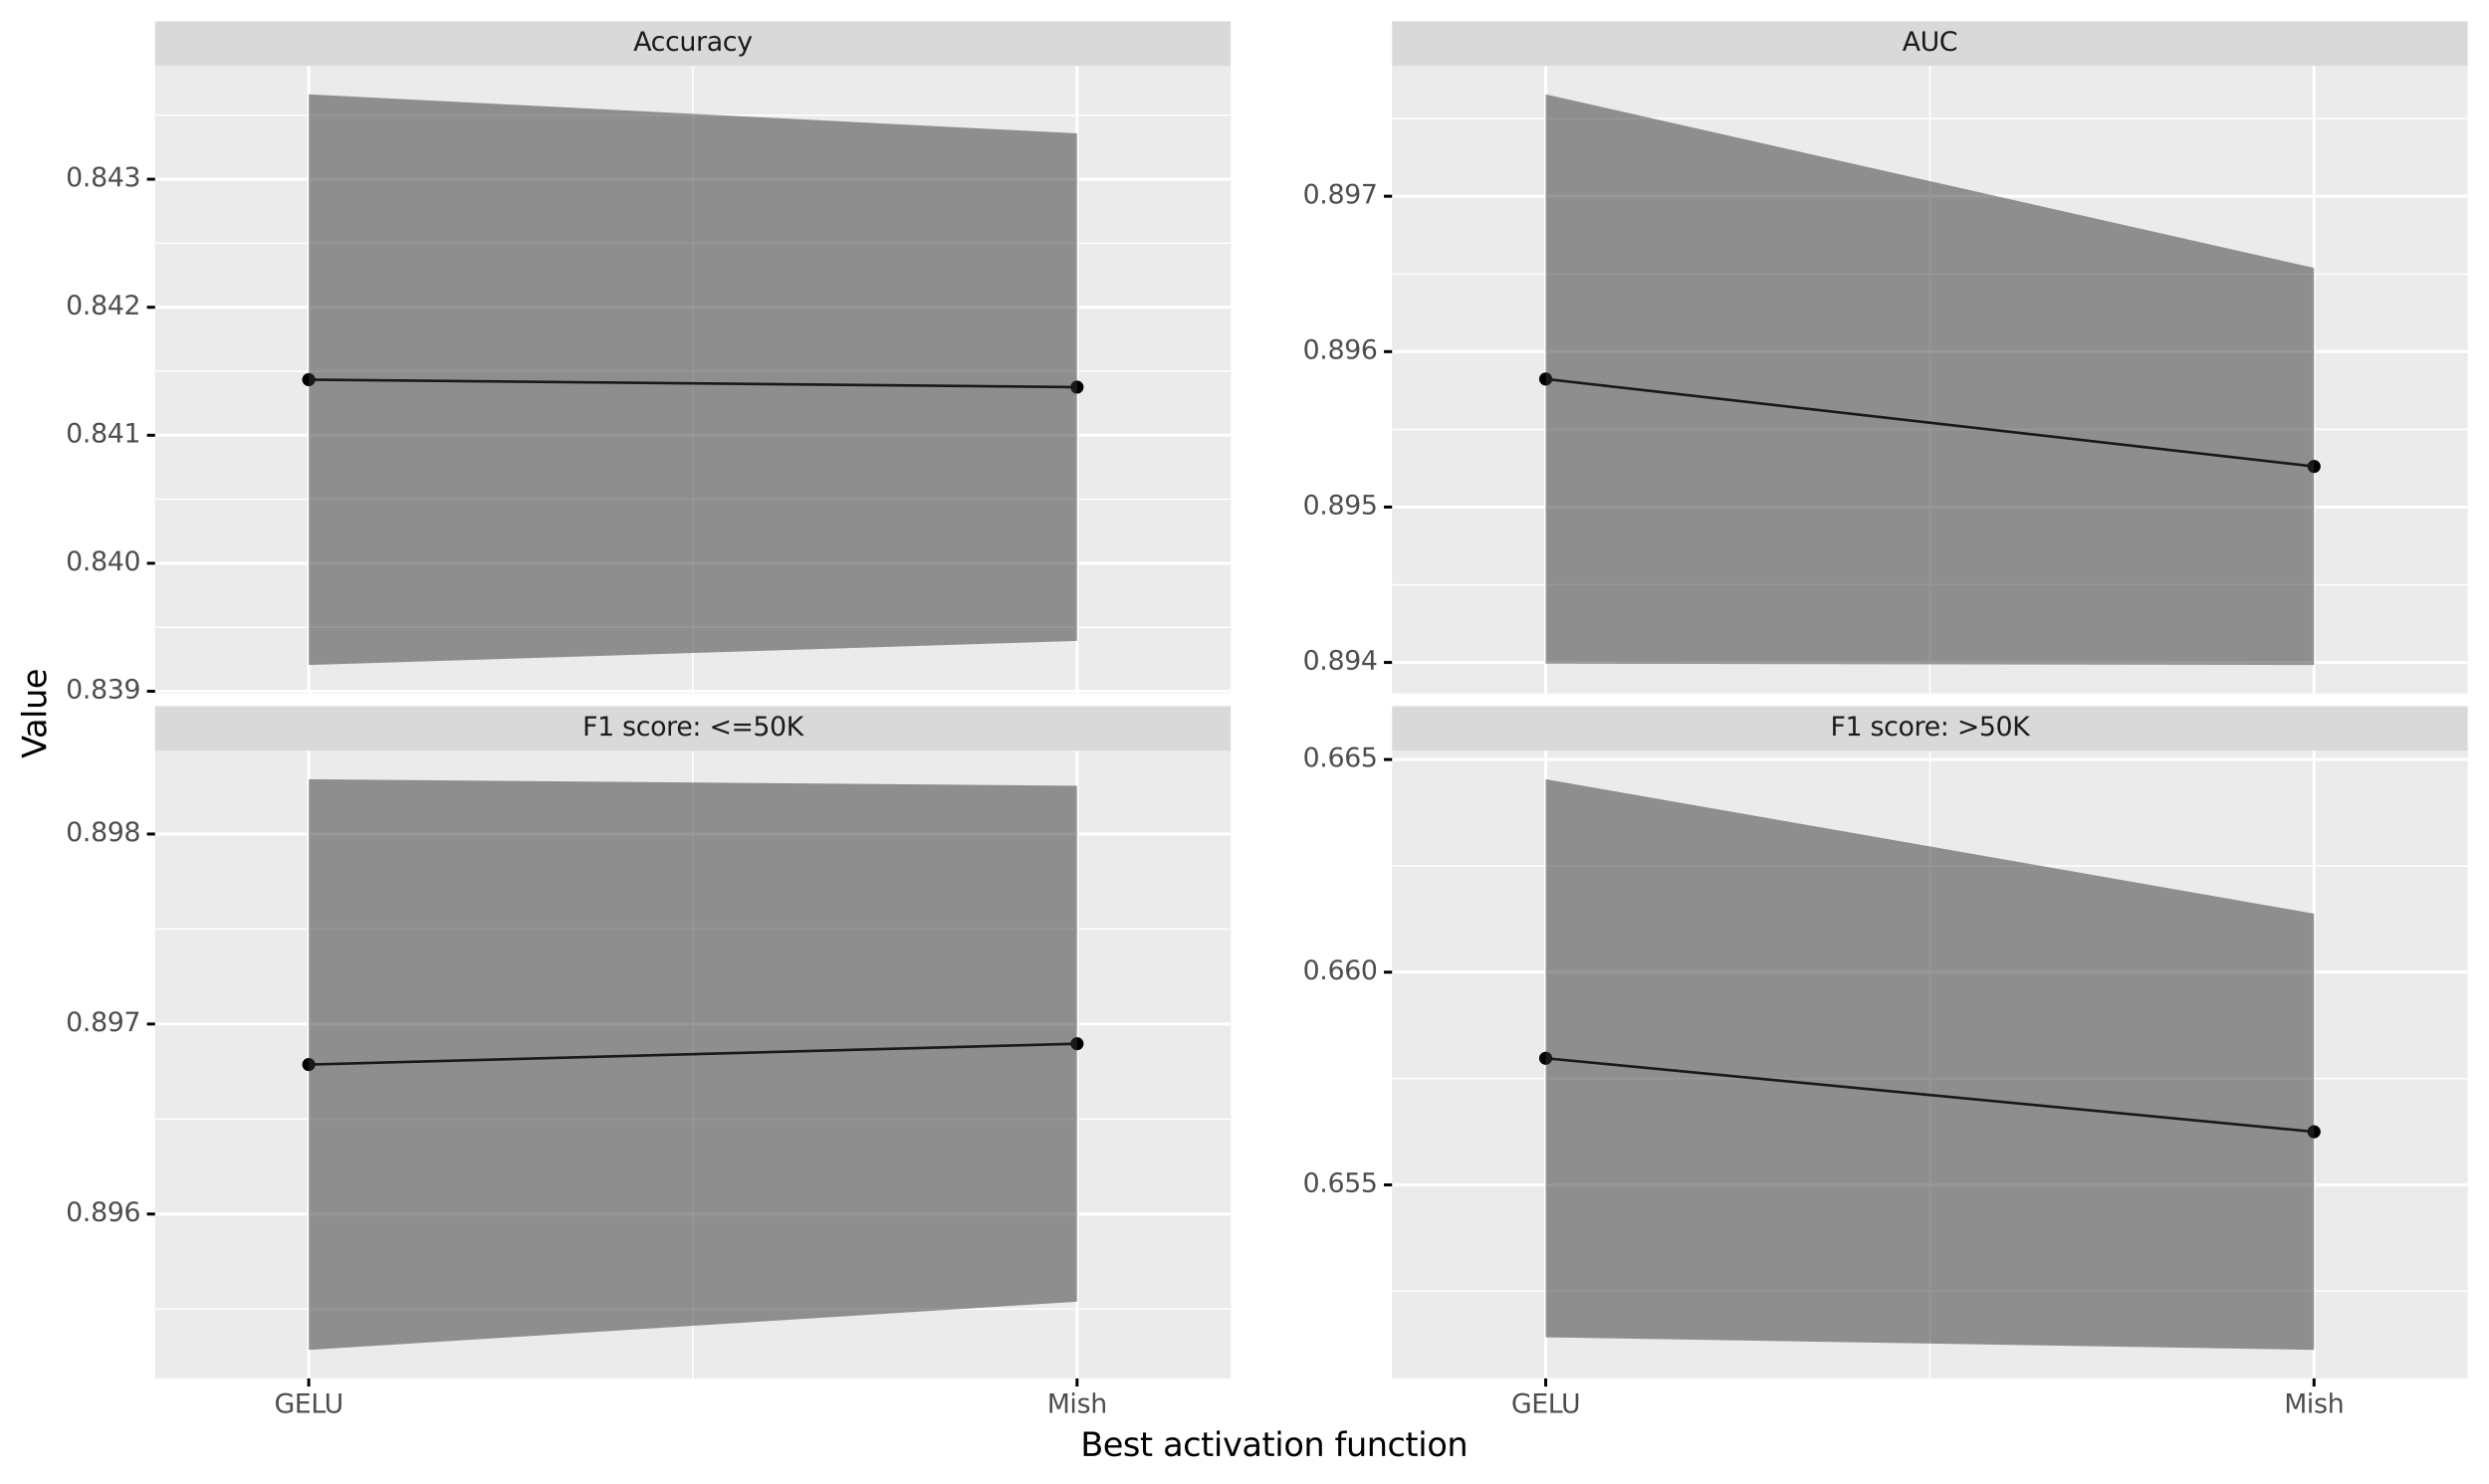 <?xml version="1.0" encoding="utf-8" standalone="no"?>
<!DOCTYPE svg PUBLIC "-//W3C//DTD SVG 1.1//EN"
  "http://www.w3.org/Graphics/SVG/1.1/DTD/svg11.dtd">
<svg xmlns:xlink="http://www.w3.org/1999/xlink" width="840.789pt" height="501.477pt" viewBox="0 0 840.789 501.477" xmlns="http://www.w3.org/2000/svg" version="1.1">
 <rect x="0" y="0" width="840.789" height="501.477" fill="#808080" stroke="none"/>
 <defs>
  <style type="text/css">*{stroke-linejoin: round; stroke-linecap: butt}</style>
 </defs>
 <g id="figure_1">
  <g id="patch_1">
   <path d="M 0 501.477 
L 840.789 501.477 
L 840.789 0 
L 0 0 
z
" style="fill: #ffffff; stroke: #ffffff; stroke-linejoin: miter"/>
  </g>
  <g id="axes_1">
   <g id="patch_2">
    <path d="M 52.389 234.334 
L 415.738 234.334 
L 415.738 22.244 
L 52.389 22.244 
z
" style="fill: #ebebeb"/>
   </g>
   <g id="matplotlib.axis_1">
    <g id="xtick_1">
     <g id="line2d_1">
      <path d="M 104.296 234.334 
L 104.296 22.244 
" clip-path="url(#p81c3cf6fec)" style="fill: none; stroke: #ffffff"/>
     </g>
    </g>
    <g id="xtick_2">
     <g id="line2d_2">
      <path d="M 363.831 234.334 
L 363.831 22.244 
" clip-path="url(#p81c3cf6fec)" style="fill: none; stroke: #ffffff"/>
     </g>
    </g>
    <g id="xtick_3">
     <g id="line2d_3">
      <path d="M 234.063 234.334 
L 234.063 22.244 
" clip-path="url(#p81c3cf6fec)" style="fill: none; stroke: #ffffff; stroke-width: 0.5"/>
     </g>
    </g>
   </g>
   <g id="matplotlib.axis_2">
    <g id="ytick_1">
     <g id="line2d_4">
      <path d="M 52.389 233.585 
L 415.738 233.585 
" clip-path="url(#p81c3cf6fec)" style="fill: none; stroke: #ffffff"/>
     </g>
     <g id="line2d_5">
      <path d="M 52.389 233.585 
" style="fill: none; stroke: #333333; stroke-width: 1.5"/>
      <defs>
       <path id="m776381e30b" d="M 0 0 
L -2.75 0 
" style="stroke: #000000"/>
      </defs>
      <g>
       <use xlink:href="#m776381e30b" x="52.389" y="233.585" style="fill: #333333; stroke: #000000"/>
      </g>
     </g>
     <g id="text_1">
      <!-- 0.839 -->
      <g style="fill: #4d4d4d" transform="translate(22.246 236.014)scale(0.088 -0.088)">
       <defs>
        <path id="DejaVuSans-30" d="M 2034 4250 
Q 1547 4250 1301 3770 
Q 1056 3291 1056 2328 
Q 1056 1369 1301 889 
Q 1547 409 2034 409 
Q 2525 409 2770 889 
Q 3016 1369 3016 2328 
Q 3016 3291 2770 3770 
Q 2525 4250 2034 4250 
z
M 2034 4750 
Q 2819 4750 3233 4129 
Q 3647 3509 3647 2328 
Q 3647 1150 3233 529 
Q 2819 -91 2034 -91 
Q 1250 -91 836 529 
Q 422 1150 422 2328 
Q 422 3509 836 4129 
Q 1250 4750 2034 4750 
z
" transform="scale(0.016)"/>
        <path id="DejaVuSans-2e" d="M 684 794 
L 1344 794 
L 1344 0 
L 684 0 
L 684 794 
z
" transform="scale(0.016)"/>
        <path id="DejaVuSans-38" d="M 2034 2216 
Q 1584 2216 1326 1975 
Q 1069 1734 1069 1313 
Q 1069 891 1326 650 
Q 1584 409 2034 409 
Q 2484 409 2743 651 
Q 3003 894 3003 1313 
Q 3003 1734 2745 1975 
Q 2488 2216 2034 2216 
z
M 1403 2484 
Q 997 2584 770 2862 
Q 544 3141 544 3541 
Q 544 4100 942 4425 
Q 1341 4750 2034 4750 
Q 2731 4750 3128 4425 
Q 3525 4100 3525 3541 
Q 3525 3141 3298 2862 
Q 3072 2584 2669 2484 
Q 3125 2378 3379 2068 
Q 3634 1759 3634 1313 
Q 3634 634 3220 271 
Q 2806 -91 2034 -91 
Q 1263 -91 848 271 
Q 434 634 434 1313 
Q 434 1759 690 2068 
Q 947 2378 1403 2484 
z
M 1172 3481 
Q 1172 3119 1398 2916 
Q 1625 2713 2034 2713 
Q 2441 2713 2670 2916 
Q 2900 3119 2900 3481 
Q 2900 3844 2670 4047 
Q 2441 4250 2034 4250 
Q 1625 4250 1398 4047 
Q 1172 3844 1172 3481 
z
" transform="scale(0.016)"/>
        <path id="DejaVuSans-33" d="M 2597 2516 
Q 3050 2419 3304 2112 
Q 3559 1806 3559 1356 
Q 3559 666 3084 287 
Q 2609 -91 1734 -91 
Q 1441 -91 1130 -33 
Q 819 25 488 141 
L 488 750 
Q 750 597 1062 519 
Q 1375 441 1716 441 
Q 2309 441 2620 675 
Q 2931 909 2931 1356 
Q 2931 1769 2642 2001 
Q 2353 2234 1838 2234 
L 1294 2234 
L 1294 2753 
L 1863 2753 
Q 2328 2753 2575 2939 
Q 2822 3125 2822 3475 
Q 2822 3834 2567 4026 
Q 2313 4219 1838 4219 
Q 1578 4219 1281 4162 
Q 984 4106 628 3988 
L 628 4550 
Q 988 4650 1302 4700 
Q 1616 4750 1894 4750 
Q 2613 4750 3031 4423 
Q 3450 4097 3450 3541 
Q 3450 3153 3228 2886 
Q 3006 2619 2597 2516 
z
" transform="scale(0.016)"/>
        <path id="DejaVuSans-39" d="M 703 97 
L 703 672 
Q 941 559 1184 500 
Q 1428 441 1663 441 
Q 2288 441 2617 861 
Q 2947 1281 2994 2138 
Q 2813 1869 2534 1725 
Q 2256 1581 1919 1581 
Q 1219 1581 811 2004 
Q 403 2428 403 3163 
Q 403 3881 828 4315 
Q 1253 4750 1959 4750 
Q 2769 4750 3195 4129 
Q 3622 3509 3622 2328 
Q 3622 1225 3098 567 
Q 2575 -91 1691 -91 
Q 1453 -91 1209 -44 
Q 966 3 703 97 
z
M 1959 2075 
Q 2384 2075 2632 2365 
Q 2881 2656 2881 3163 
Q 2881 3666 2632 3958 
Q 2384 4250 1959 4250 
Q 1534 4250 1286 3958 
Q 1038 3666 1038 3163 
Q 1038 2656 1286 2365 
Q 1534 2075 1959 2075 
z
" transform="scale(0.016)"/>
       </defs>
       <use xlink:href="#DejaVuSans-30"/>
       <use xlink:href="#DejaVuSans-2e" x="63.623"/>
       <use xlink:href="#DejaVuSans-38" x="95.41"/>
       <use xlink:href="#DejaVuSans-33" x="159.033"/>
       <use xlink:href="#DejaVuSans-39" x="222.656"/>
      </g>
     </g>
    </g>
    <g id="ytick_2">
     <g id="line2d_6">
      <path d="M 52.389 190.329 
L 415.738 190.329 
" clip-path="url(#p81c3cf6fec)" style="fill: none; stroke: #ffffff"/>
     </g>
     <g id="line2d_7">
      <path d="M 52.389 190.329 
" style="fill: none; stroke: #333333; stroke-width: 1.5"/>
      <g>
       <use xlink:href="#m776381e30b" x="52.389" y="190.329" style="fill: #333333; stroke: #000000"/>
      </g>
     </g>
     <g id="text_2">
      <!-- 0.840 -->
      <g style="fill: #4d4d4d" transform="translate(22.246 192.758)scale(0.088 -0.088)">
       <defs>
        <path id="DejaVuSans-34" d="M 2419 4116 
L 825 1625 
L 2419 1625 
L 2419 4116 
z
M 2253 4666 
L 3047 4666 
L 3047 1625 
L 3713 1625 
L 3713 1100 
L 3047 1100 
L 3047 0 
L 2419 0 
L 2419 1100 
L 313 1100 
L 313 1709 
L 2253 4666 
z
" transform="scale(0.016)"/>
       </defs>
       <use xlink:href="#DejaVuSans-30"/>
       <use xlink:href="#DejaVuSans-2e" x="63.623"/>
       <use xlink:href="#DejaVuSans-38" x="95.41"/>
       <use xlink:href="#DejaVuSans-34" x="159.033"/>
       <use xlink:href="#DejaVuSans-30" x="222.656"/>
      </g>
     </g>
    </g>
    <g id="ytick_3">
     <g id="line2d_8">
      <path d="M 52.389 147.074 
L 415.738 147.074 
" clip-path="url(#p81c3cf6fec)" style="fill: none; stroke: #ffffff"/>
     </g>
     <g id="line2d_9">
      <path d="M 52.389 147.074 
" style="fill: none; stroke: #333333; stroke-width: 1.5"/>
      <g>
       <use xlink:href="#m776381e30b" x="52.389" y="147.074" style="fill: #333333; stroke: #000000"/>
      </g>
     </g>
     <g id="text_3">
      <!-- 0.841 -->
      <g style="fill: #4d4d4d" transform="translate(22.246 149.502)scale(0.088 -0.088)">
       <defs>
        <path id="DejaVuSans-31" d="M 794 531 
L 1825 531 
L 1825 4091 
L 703 3866 
L 703 4441 
L 1819 4666 
L 2450 4666 
L 2450 531 
L 3481 531 
L 3481 0 
L 794 0 
L 794 531 
z
" transform="scale(0.016)"/>
       </defs>
       <use xlink:href="#DejaVuSans-30"/>
       <use xlink:href="#DejaVuSans-2e" x="63.623"/>
       <use xlink:href="#DejaVuSans-38" x="95.41"/>
       <use xlink:href="#DejaVuSans-34" x="159.033"/>
       <use xlink:href="#DejaVuSans-31" x="222.656"/>
      </g>
     </g>
    </g>
    <g id="ytick_4">
     <g id="line2d_10">
      <path d="M 52.389 103.818 
L 415.738 103.818 
" clip-path="url(#p81c3cf6fec)" style="fill: none; stroke: #ffffff"/>
     </g>
     <g id="line2d_11">
      <path d="M 52.389 103.818 
" style="fill: none; stroke: #333333; stroke-width: 1.5"/>
      <g>
       <use xlink:href="#m776381e30b" x="52.389" y="103.818" style="fill: #333333; stroke: #000000"/>
      </g>
     </g>
     <g id="text_4">
      <!-- 0.842 -->
      <g style="fill: #4d4d4d" transform="translate(22.246 106.246)scale(0.088 -0.088)">
       <defs>
        <path id="DejaVuSans-32" d="M 1228 531 
L 3431 531 
L 3431 0 
L 469 0 
L 469 531 
Q 828 903 1448 1529 
Q 2069 2156 2228 2338 
Q 2531 2678 2651 2914 
Q 2772 3150 2772 3378 
Q 2772 3750 2511 3984 
Q 2250 4219 1831 4219 
Q 1534 4219 1204 4116 
Q 875 4013 500 3803 
L 500 4441 
Q 881 4594 1212 4672 
Q 1544 4750 1819 4750 
Q 2544 4750 2975 4387 
Q 3406 4025 3406 3419 
Q 3406 3131 3298 2873 
Q 3191 2616 2906 2266 
Q 2828 2175 2409 1742 
Q 1991 1309 1228 531 
z
" transform="scale(0.016)"/>
       </defs>
       <use xlink:href="#DejaVuSans-30"/>
       <use xlink:href="#DejaVuSans-2e" x="63.623"/>
       <use xlink:href="#DejaVuSans-38" x="95.41"/>
       <use xlink:href="#DejaVuSans-34" x="159.033"/>
       <use xlink:href="#DejaVuSans-32" x="222.656"/>
      </g>
     </g>
    </g>
    <g id="ytick_5">
     <g id="line2d_12">
      <path d="M 52.389 60.562 
L 415.738 60.562 
" clip-path="url(#p81c3cf6fec)" style="fill: none; stroke: #ffffff"/>
     </g>
     <g id="line2d_13">
      <path d="M 52.389 60.562 
" style="fill: none; stroke: #333333; stroke-width: 1.5"/>
      <g>
       <use xlink:href="#m776381e30b" x="52.389" y="60.562" style="fill: #333333; stroke: #000000"/>
      </g>
     </g>
     <g id="text_5">
      <!-- 0.843 -->
      <g style="fill: #4d4d4d" transform="translate(22.246 62.99)scale(0.088 -0.088)">
       <use xlink:href="#DejaVuSans-30"/>
       <use xlink:href="#DejaVuSans-2e" x="63.623"/>
       <use xlink:href="#DejaVuSans-38" x="95.41"/>
       <use xlink:href="#DejaVuSans-34" x="159.033"/>
       <use xlink:href="#DejaVuSans-33" x="222.656"/>
      </g>
     </g>
    </g>
    <g id="ytick_6">
     <g id="line2d_14">
      <path d="M 52.389 211.957 
L 415.738 211.957 
" clip-path="url(#p81c3cf6fec)" style="fill: none; stroke: #ffffff; stroke-width: 0.5"/>
     </g>
    </g>
    <g id="ytick_7">
     <g id="line2d_15">
      <path d="M 52.389 168.701 
L 415.738 168.701 
" clip-path="url(#p81c3cf6fec)" style="fill: none; stroke: #ffffff; stroke-width: 0.5"/>
     </g>
    </g>
    <g id="ytick_8">
     <g id="line2d_16">
      <path d="M 52.389 125.446 
L 415.738 125.446 
" clip-path="url(#p81c3cf6fec)" style="fill: none; stroke: #ffffff; stroke-width: 0.5"/>
     </g>
    </g>
    <g id="ytick_9">
     <g id="line2d_17">
      <path d="M 52.389 82.19 
L 415.738 82.19 
" clip-path="url(#p81c3cf6fec)" style="fill: none; stroke: #ffffff; stroke-width: 0.5"/>
     </g>
    </g>
    <g id="ytick_10">
     <g id="line2d_18">
      <path d="M 52.389 38.934 
L 415.738 38.934 
" clip-path="url(#p81c3cf6fec)" style="fill: none; stroke: #ffffff; stroke-width: 0.5"/>
     </g>
    </g>
    <g id="text_6">
     <!-- Value -->
     <g transform="translate(15.558 256.228)rotate(-90)scale(0.11 -0.11)">
      <defs>
       <path id="DejaVuSans-56" d="M 1831 0 
L 50 4666 
L 709 4666 
L 2188 738 
L 3669 4666 
L 4325 4666 
L 2547 0 
L 1831 0 
z
" transform="scale(0.016)"/>
       <path id="DejaVuSans-61" d="M 2194 1759 
Q 1497 1759 1228 1600 
Q 959 1441 959 1056 
Q 959 750 1161 570 
Q 1363 391 1709 391 
Q 2188 391 2477 730 
Q 2766 1069 2766 1631 
L 2766 1759 
L 2194 1759 
z
M 3341 1997 
L 3341 0 
L 2766 0 
L 2766 531 
Q 2569 213 2275 61 
Q 1981 -91 1556 -91 
Q 1019 -91 701 211 
Q 384 513 384 1019 
Q 384 1609 779 1909 
Q 1175 2209 1959 2209 
L 2766 2209 
L 2766 2266 
Q 2766 2663 2505 2880 
Q 2244 3097 1772 3097 
Q 1472 3097 1187 3025 
Q 903 2953 641 2809 
L 641 3341 
Q 956 3463 1253 3523 
Q 1550 3584 1831 3584 
Q 2591 3584 2966 3190 
Q 3341 2797 3341 1997 
z
" transform="scale(0.016)"/>
       <path id="DejaVuSans-6c" d="M 603 4863 
L 1178 4863 
L 1178 0 
L 603 0 
L 603 4863 
z
" transform="scale(0.016)"/>
       <path id="DejaVuSans-75" d="M 544 1381 
L 544 3500 
L 1119 3500 
L 1119 1403 
Q 1119 906 1312 657 
Q 1506 409 1894 409 
Q 2359 409 2629 706 
Q 2900 1003 2900 1516 
L 2900 3500 
L 3475 3500 
L 3475 0 
L 2900 0 
L 2900 538 
Q 2691 219 2414 64 
Q 2138 -91 1772 -91 
Q 1169 -91 856 284 
Q 544 659 544 1381 
z
M 1991 3584 
L 1991 3584 
z
" transform="scale(0.016)"/>
       <path id="DejaVuSans-65" d="M 3597 1894 
L 3597 1613 
L 953 1613 
Q 991 1019 1311 708 
Q 1631 397 2203 397 
Q 2534 397 2845 478 
Q 3156 559 3463 722 
L 3463 178 
Q 3153 47 2828 -22 
Q 2503 -91 2169 -91 
Q 1331 -91 842 396 
Q 353 884 353 1716 
Q 353 2575 817 3079 
Q 1281 3584 2069 3584 
Q 2775 3584 3186 3129 
Q 3597 2675 3597 1894 
z
M 3022 2063 
Q 3016 2534 2758 2815 
Q 2500 3097 2075 3097 
Q 1594 3097 1305 2825 
Q 1016 2553 972 2059 
L 3022 2063 
z
" transform="scale(0.016)"/>
      </defs>
      <use xlink:href="#DejaVuSans-56"/>
      <use xlink:href="#DejaVuSans-61" x="60.658"/>
      <use xlink:href="#DejaVuSans-6c" x="121.938"/>
      <use xlink:href="#DejaVuSans-75" x="149.721"/>
      <use xlink:href="#DejaVuSans-65" x="213.1"/>
     </g>
    </g>
   </g>
   <g id="line2d_19">
    <path d="M 104.296 128.289 
L 363.831 130.817 
" clip-path="url(#p81c3cf6fec)" style="fill: none; stroke: #000000; stroke-width: 0.886"/>
   </g>
   <g id="PathCollection_1">
    <path d="M 104.296 130.062 
C 104.766 130.062 105.217 129.875 105.549 129.542 
C 105.881 129.21 106.068 128.759 106.068 128.289 
C 106.068 127.819 105.881 127.368 105.549 127.036 
C 105.217 126.703 104.766 126.517 104.296 126.517 
C 103.826 126.517 103.375 126.703 103.042 127.036 
C 102.71 127.368 102.523 127.819 102.523 128.289 
C 102.523 128.759 102.71 129.21 103.042 129.542 
C 103.375 129.875 103.826 130.062 104.296 130.062 
z
" clip-path="url(#p81c3cf6fec)" style="stroke: #000000; stroke-width: 0.886"/>
    <path d="M 363.831 132.589 
C 364.301 132.589 364.751 132.402 365.084 132.07 
C 365.416 131.738 365.603 131.287 365.603 130.817 
C 365.603 130.347 365.416 129.896 365.084 129.563 
C 364.751 129.231 364.301 129.044 363.831 129.044 
C 363.36 129.044 362.91 129.231 362.577 129.563 
C 362.245 129.896 362.058 130.347 362.058 130.817 
C 362.058 131.287 362.245 131.738 362.577 132.07 
C 362.91 132.402 363.36 132.589 363.831 132.589 
z
" clip-path="url(#p81c3cf6fec)" style="stroke: #000000; stroke-width: 0.886"/>
   </g>
   <g id="patch_3">
    <path d="M 52.389 22.244 
L 415.738 22.244 
L 415.738 7.2 
L 52.389 7.2 
z
" style="fill: #d9d9d9"/>
   </g>
   <g id="PolyCollection_1">
    <path d="M 104.296 31.885 
L 104.296 224.694 
L 363.831 216.559 
L 363.831 45.074 
L 363.831 45.074 
L 104.296 31.885 
z
" clip-path="url(#p81c3cf6fec)" style="fill: #333333; fill-opacity: 0.502"/>
   </g>
   <g id="text_7">
    <!-- Accuracy -->
    <g style="fill: #1a1a1a" transform="translate(213.974 17.15)scale(0.088 -0.088)">
     <defs>
      <path id="DejaVuSans-41" d="M 2188 4044 
L 1331 1722 
L 3047 1722 
L 2188 4044 
z
M 1831 4666 
L 2547 4666 
L 4325 0 
L 3669 0 
L 3244 1197 
L 1141 1197 
L 716 0 
L 50 0 
L 1831 4666 
z
" transform="scale(0.016)"/>
      <path id="DejaVuSans-63" d="M 3122 3366 
L 3122 2828 
Q 2878 2963 2633 3030 
Q 2388 3097 2138 3097 
Q 1578 3097 1268 2742 
Q 959 2388 959 1747 
Q 959 1106 1268 751 
Q 1578 397 2138 397 
Q 2388 397 2633 464 
Q 2878 531 3122 666 
L 3122 134 
Q 2881 22 2623 -34 
Q 2366 -91 2075 -91 
Q 1284 -91 818 406 
Q 353 903 353 1747 
Q 353 2603 823 3093 
Q 1294 3584 2113 3584 
Q 2378 3584 2631 3529 
Q 2884 3475 3122 3366 
z
" transform="scale(0.016)"/>
      <path id="DejaVuSans-72" d="M 2631 2963 
Q 2534 3019 2420 3045 
Q 2306 3072 2169 3072 
Q 1681 3072 1420 2755 
Q 1159 2438 1159 1844 
L 1159 0 
L 581 0 
L 581 3500 
L 1159 3500 
L 1159 2956 
Q 1341 3275 1631 3429 
Q 1922 3584 2338 3584 
Q 2397 3584 2469 3576 
Q 2541 3569 2628 3553 
L 2631 2963 
z
" transform="scale(0.016)"/>
      <path id="DejaVuSans-79" d="M 2059 -325 
Q 1816 -950 1584 -1140 
Q 1353 -1331 966 -1331 
L 506 -1331 
L 506 -850 
L 844 -850 
Q 1081 -850 1212 -737 
Q 1344 -625 1503 -206 
L 1606 56 
L 191 3500 
L 800 3500 
L 1894 763 
L 2988 3500 
L 3597 3500 
L 2059 -325 
z
" transform="scale(0.016)"/>
     </defs>
     <use xlink:href="#DejaVuSans-41"/>
     <use xlink:href="#DejaVuSans-63" x="66.658"/>
     <use xlink:href="#DejaVuSans-63" x="121.639"/>
     <use xlink:href="#DejaVuSans-75" x="176.619"/>
     <use xlink:href="#DejaVuSans-72" x="239.998"/>
     <use xlink:href="#DejaVuSans-61" x="281.111"/>
     <use xlink:href="#DejaVuSans-63" x="342.391"/>
     <use xlink:href="#DejaVuSans-79" x="397.371"/>
    </g>
   </g>
  </g>
  <g id="axes_2">
   <g id="patch_4">
    <path d="M 470.24 234.334 
L 833.589 234.334 
L 833.589 22.244 
L 470.24 22.244 
z
" style="fill: #ebebeb"/>
   </g>
   <g id="matplotlib.axis_3">
    <g id="xtick_4">
     <g id="line2d_20">
      <path d="M 522.147 234.334 
L 522.147 22.244 
" clip-path="url(#p6be27f1f3f)" style="fill: none; stroke: #ffffff; stroke-linecap: square"/>
     </g>
    </g>
    <g id="xtick_5">
     <g id="line2d_21">
      <path d="M 781.682 234.334 
L 781.682 22.244 
" clip-path="url(#p6be27f1f3f)" style="fill: none; stroke: #ffffff; stroke-linecap: square"/>
     </g>
    </g>
    <g id="xtick_6">
     <g id="line2d_22">
      <path d="M 651.914 234.334 
L 651.914 22.244 
" clip-path="url(#p6be27f1f3f)" style="fill: none; stroke: #ffffff; stroke-width: 0.5; stroke-linecap: square"/>
     </g>
    </g>
   </g>
   <g id="matplotlib.axis_4">
    <g id="ytick_11">
     <g id="line2d_23">
      <path d="M 470.24 223.838 
L 833.589 223.838 
" clip-path="url(#p6be27f1f3f)" style="fill: none; stroke: #ffffff; stroke-linecap: square"/>
     </g>
     <g id="line2d_24">
      <path d="M 470.24 223.838 
" style="fill: none; stroke: #333333; stroke-width: 1.5; stroke-linecap: square"/>
      <g>
       <use xlink:href="#m776381e30b" x="470.24" y="223.838" style="fill: #333333; stroke: #000000"/>
      </g>
     </g>
     <g id="text_8">
      <!-- 0.894 -->
      <g style="fill: #4d4d4d" transform="translate(440.097 226.266)scale(0.088 -0.088)">
       <use xlink:href="#DejaVuSans-30"/>
       <use xlink:href="#DejaVuSans-2e" x="63.623"/>
       <use xlink:href="#DejaVuSans-38" x="95.41"/>
       <use xlink:href="#DejaVuSans-39" x="159.033"/>
       <use xlink:href="#DejaVuSans-34" x="222.656"/>
      </g>
     </g>
    </g>
    <g id="ytick_12">
     <g id="line2d_25">
      <path d="M 470.24 171.331 
L 833.589 171.331 
" clip-path="url(#p6be27f1f3f)" style="fill: none; stroke: #ffffff; stroke-linecap: square"/>
     </g>
     <g id="line2d_26">
      <path d="M 470.24 171.331 
" style="fill: none; stroke: #333333; stroke-width: 1.5; stroke-linecap: square"/>
      <g>
       <use xlink:href="#m776381e30b" x="470.24" y="171.331" style="fill: #333333; stroke: #000000"/>
      </g>
     </g>
     <g id="text_9">
      <!-- 0.895 -->
      <g style="fill: #4d4d4d" transform="translate(440.097 173.759)scale(0.088 -0.088)">
       <defs>
        <path id="DejaVuSans-35" d="M 691 4666 
L 3169 4666 
L 3169 4134 
L 1269 4134 
L 1269 2991 
Q 1406 3038 1543 3061 
Q 1681 3084 1819 3084 
Q 2600 3084 3056 2656 
Q 3513 2228 3513 1497 
Q 3513 744 3044 326 
Q 2575 -91 1722 -91 
Q 1428 -91 1123 -41 
Q 819 9 494 109 
L 494 744 
Q 775 591 1075 516 
Q 1375 441 1709 441 
Q 2250 441 2565 725 
Q 2881 1009 2881 1497 
Q 2881 1984 2565 2268 
Q 2250 2553 1709 2553 
Q 1456 2553 1204 2497 
Q 953 2441 691 2322 
L 691 4666 
z
" transform="scale(0.016)"/>
       </defs>
       <use xlink:href="#DejaVuSans-30"/>
       <use xlink:href="#DejaVuSans-2e" x="63.623"/>
       <use xlink:href="#DejaVuSans-38" x="95.41"/>
       <use xlink:href="#DejaVuSans-39" x="159.033"/>
       <use xlink:href="#DejaVuSans-35" x="222.656"/>
      </g>
     </g>
    </g>
    <g id="ytick_13">
     <g id="line2d_27">
      <path d="M 470.24 118.824 
L 833.589 118.824 
" clip-path="url(#p6be27f1f3f)" style="fill: none; stroke: #ffffff; stroke-linecap: square"/>
     </g>
     <g id="line2d_28">
      <path d="M 470.24 118.824 
" style="fill: none; stroke: #333333; stroke-width: 1.5; stroke-linecap: square"/>
      <g>
       <use xlink:href="#m776381e30b" x="470.24" y="118.824" style="fill: #333333; stroke: #000000"/>
      </g>
     </g>
     <g id="text_10">
      <!-- 0.896 -->
      <g style="fill: #4d4d4d" transform="translate(440.097 121.253)scale(0.088 -0.088)">
       <defs>
        <path id="DejaVuSans-36" d="M 2113 2584 
Q 1688 2584 1439 2293 
Q 1191 2003 1191 1497 
Q 1191 994 1439 701 
Q 1688 409 2113 409 
Q 2538 409 2786 701 
Q 3034 994 3034 1497 
Q 3034 2003 2786 2293 
Q 2538 2584 2113 2584 
z
M 3366 4563 
L 3366 3988 
Q 3128 4100 2886 4159 
Q 2644 4219 2406 4219 
Q 1781 4219 1451 3797 
Q 1122 3375 1075 2522 
Q 1259 2794 1537 2939 
Q 1816 3084 2150 3084 
Q 2853 3084 3261 2657 
Q 3669 2231 3669 1497 
Q 3669 778 3244 343 
Q 2819 -91 2113 -91 
Q 1303 -91 875 529 
Q 447 1150 447 2328 
Q 447 3434 972 4092 
Q 1497 4750 2381 4750 
Q 2619 4750 2861 4703 
Q 3103 4656 3366 4563 
z
" transform="scale(0.016)"/>
       </defs>
       <use xlink:href="#DejaVuSans-30"/>
       <use xlink:href="#DejaVuSans-2e" x="63.623"/>
       <use xlink:href="#DejaVuSans-38" x="95.41"/>
       <use xlink:href="#DejaVuSans-39" x="159.033"/>
       <use xlink:href="#DejaVuSans-36" x="222.656"/>
      </g>
     </g>
    </g>
    <g id="ytick_14">
     <g id="line2d_29">
      <path d="M 470.24 66.317 
L 833.589 66.317 
" clip-path="url(#p6be27f1f3f)" style="fill: none; stroke: #ffffff; stroke-linecap: square"/>
     </g>
     <g id="line2d_30">
      <path d="M 470.24 66.317 
" style="fill: none; stroke: #333333; stroke-width: 1.5; stroke-linecap: square"/>
      <g>
       <use xlink:href="#m776381e30b" x="470.24" y="66.317" style="fill: #333333; stroke: #000000"/>
      </g>
     </g>
     <g id="text_11">
      <!-- 0.897 -->
      <g style="fill: #4d4d4d" transform="translate(440.097 68.746)scale(0.088 -0.088)">
       <defs>
        <path id="DejaVuSans-37" d="M 525 4666 
L 3525 4666 
L 3525 4397 
L 1831 0 
L 1172 0 
L 2766 4134 
L 525 4134 
L 525 4666 
z
" transform="scale(0.016)"/>
       </defs>
       <use xlink:href="#DejaVuSans-30"/>
       <use xlink:href="#DejaVuSans-2e" x="63.623"/>
       <use xlink:href="#DejaVuSans-38" x="95.41"/>
       <use xlink:href="#DejaVuSans-39" x="159.033"/>
       <use xlink:href="#DejaVuSans-37" x="222.656"/>
      </g>
     </g>
    </g>
    <g id="ytick_15">
     <g id="line2d_31">
      <path d="M 470.24 197.585 
L 833.589 197.585 
" clip-path="url(#p6be27f1f3f)" style="fill: none; stroke: #ffffff; stroke-width: 0.5; stroke-linecap: square"/>
     </g>
    </g>
    <g id="ytick_16">
     <g id="line2d_32">
      <path d="M 470.24 145.078 
L 833.589 145.078 
" clip-path="url(#p6be27f1f3f)" style="fill: none; stroke: #ffffff; stroke-width: 0.5; stroke-linecap: square"/>
     </g>
    </g>
    <g id="ytick_17">
     <g id="line2d_33">
      <path d="M 470.24 92.571 
L 833.589 92.571 
" clip-path="url(#p6be27f1f3f)" style="fill: none; stroke: #ffffff; stroke-width: 0.5; stroke-linecap: square"/>
     </g>
    </g>
    <g id="ytick_18">
     <g id="line2d_34">
      <path d="M 470.24 40.064 
L 833.589 40.064 
" clip-path="url(#p6be27f1f3f)" style="fill: none; stroke: #ffffff; stroke-width: 0.5; stroke-linecap: square"/>
     </g>
    </g>
   </g>
   <g id="line2d_35">
    <path d="M 522.147 128.078 
L 781.682 157.615 
" clip-path="url(#p6be27f1f3f)" style="fill: none; stroke: #000000; stroke-width: 0.886"/>
   </g>
   <g id="PathCollection_2">
    <path d="M 522.147 129.85 
C 522.617 129.85 523.068 129.664 523.4 129.331 
C 523.733 128.999 523.919 128.548 523.919 128.078 
C 523.919 127.608 523.733 127.157 523.4 126.825 
C 523.068 126.492 522.617 126.306 522.147 126.306 
C 521.677 126.306 521.226 126.492 520.894 126.825 
C 520.561 127.157 520.374 127.608 520.374 128.078 
C 520.374 128.548 520.561 128.999 520.894 129.331 
C 521.226 129.664 521.677 129.85 522.147 129.85 
z
" clip-path="url(#p6be27f1f3f)" style="stroke: #000000; stroke-width: 0.886"/>
    <path d="M 781.682 159.388 
C 782.152 159.388 782.603 159.201 782.935 158.869 
C 783.267 158.536 783.454 158.085 783.454 157.615 
C 783.454 157.145 783.267 156.694 782.935 156.362 
C 782.603 156.03 782.152 155.843 781.682 155.843 
C 781.212 155.843 780.761 156.03 780.428 156.362 
C 780.096 156.694 779.909 157.145 779.909 157.615 
C 779.909 158.085 780.096 158.536 780.428 158.869 
C 780.761 159.201 781.212 159.388 781.682 159.388 
z
" clip-path="url(#p6be27f1f3f)" style="stroke: #000000; stroke-width: 0.886"/>
   </g>
   <g id="patch_5">
    <path d="M 470.24 22.244 
L 833.589 22.244 
L 833.589 7.2 
L 470.24 7.2 
z
" style="fill: #d9d9d9"/>
   </g>
   <g id="PolyCollection_2">
    <path d="M 522.147 31.885 
L 522.147 224.271 
L 781.682 224.694 
L 781.682 90.537 
L 781.682 90.537 
L 522.147 31.885 
z
" clip-path="url(#p6be27f1f3f)" style="fill: #333333; fill-opacity: 0.502"/>
   </g>
   <g id="text_12">
    <!-- AUC -->
    <g style="fill: #1a1a1a" transform="translate(642.612 17.15)scale(0.088 -0.088)">
     <defs>
      <path id="DejaVuSans-55" d="M 556 4666 
L 1191 4666 
L 1191 1831 
Q 1191 1081 1462 751 
Q 1734 422 2344 422 
Q 2950 422 3222 751 
Q 3494 1081 3494 1831 
L 3494 4666 
L 4128 4666 
L 4128 1753 
Q 4128 841 3676 375 
Q 3225 -91 2344 -91 
Q 1459 -91 1007 375 
Q 556 841 556 1753 
L 556 4666 
z
" transform="scale(0.016)"/>
      <path id="DejaVuSans-43" d="M 4122 4306 
L 4122 3641 
Q 3803 3938 3442 4084 
Q 3081 4231 2675 4231 
Q 1875 4231 1450 3742 
Q 1025 3253 1025 2328 
Q 1025 1406 1450 917 
Q 1875 428 2675 428 
Q 3081 428 3442 575 
Q 3803 722 4122 1019 
L 4122 359 
Q 3791 134 3420 21 
Q 3050 -91 2638 -91 
Q 1578 -91 968 557 
Q 359 1206 359 2328 
Q 359 3453 968 4101 
Q 1578 4750 2638 4750 
Q 3056 4750 3426 4639 
Q 3797 4528 4122 4306 
z
" transform="scale(0.016)"/>
     </defs>
     <use xlink:href="#DejaVuSans-41"/>
     <use xlink:href="#DejaVuSans-55" x="68.408"/>
     <use xlink:href="#DejaVuSans-43" x="141.602"/>
    </g>
   </g>
  </g>
  <g id="axes_3">
   <g id="patch_6">
    <path d="M 52.389 465.764 
L 415.738 465.764 
L 415.738 253.674 
L 52.389 253.674 
z
" style="fill: #ebebeb"/>
   </g>
   <g id="matplotlib.axis_5">
    <g id="xtick_7">
     <g id="line2d_36">
      <path d="M 104.296 465.764 
L 104.296 253.674 
" clip-path="url(#pbe1122c1b1)" style="fill: none; stroke: #ffffff; stroke-linecap: square"/>
     </g>
     <g id="line2d_37">
      <path d="M 104.296 465.764 
" style="fill: none; stroke: #333333; stroke-width: 1.5; stroke-linecap: square"/>
      <defs>
       <path id="m1281964b78" d="M 0 0 
L 0 2.75 
" style="stroke: #000000"/>
      </defs>
      <g>
       <use xlink:href="#m1281964b78" x="104.296" y="465.764" style="fill: #333333; stroke: #000000"/>
      </g>
     </g>
     <g id="text_13">
      <!-- GELU -->
      <g style="fill: #4d4d4d" transform="translate(92.654 477.401)scale(0.088 -0.088)">
       <defs>
        <path id="DejaVuSans-47" d="M 3809 666 
L 3809 1919 
L 2778 1919 
L 2778 2438 
L 4434 2438 
L 4434 434 
Q 4069 175 3628 42 
Q 3188 -91 2688 -91 
Q 1594 -91 976 548 
Q 359 1188 359 2328 
Q 359 3472 976 4111 
Q 1594 4750 2688 4750 
Q 3144 4750 3555 4637 
Q 3966 4525 4313 4306 
L 4313 3634 
Q 3963 3931 3569 4081 
Q 3175 4231 2741 4231 
Q 1884 4231 1454 3753 
Q 1025 3275 1025 2328 
Q 1025 1384 1454 906 
Q 1884 428 2741 428 
Q 3075 428 3337 486 
Q 3600 544 3809 666 
z
" transform="scale(0.016)"/>
        <path id="DejaVuSans-45" d="M 628 4666 
L 3578 4666 
L 3578 4134 
L 1259 4134 
L 1259 2753 
L 3481 2753 
L 3481 2222 
L 1259 2222 
L 1259 531 
L 3634 531 
L 3634 0 
L 628 0 
L 628 4666 
z
" transform="scale(0.016)"/>
        <path id="DejaVuSans-4c" d="M 628 4666 
L 1259 4666 
L 1259 531 
L 3531 531 
L 3531 0 
L 628 0 
L 628 4666 
z
" transform="scale(0.016)"/>
       </defs>
       <use xlink:href="#DejaVuSans-47"/>
       <use xlink:href="#DejaVuSans-45" x="77.49"/>
       <use xlink:href="#DejaVuSans-4c" x="140.674"/>
       <use xlink:href="#DejaVuSans-55" x="191.387"/>
      </g>
     </g>
    </g>
    <g id="xtick_8">
     <g id="line2d_38">
      <path d="M 363.831 465.764 
L 363.831 253.674 
" clip-path="url(#pbe1122c1b1)" style="fill: none; stroke: #ffffff; stroke-linecap: square"/>
     </g>
     <g id="line2d_39">
      <path d="M 363.831 465.764 
" style="fill: none; stroke: #333333; stroke-width: 1.5; stroke-linecap: square"/>
      <g>
       <use xlink:href="#m1281964b78" x="363.831" y="465.764" style="fill: #333333; stroke: #000000"/>
      </g>
     </g>
     <g id="text_14">
      <!-- Mish -->
      <g style="fill: #4d4d4d" transform="translate(353.731 477.401)scale(0.088 -0.088)">
       <defs>
        <path id="DejaVuSans-4d" d="M 628 4666 
L 1569 4666 
L 2759 1491 
L 3956 4666 
L 4897 4666 
L 4897 0 
L 4281 0 
L 4281 4097 
L 3078 897 
L 2444 897 
L 1241 4097 
L 1241 0 
L 628 0 
L 628 4666 
z
" transform="scale(0.016)"/>
        <path id="DejaVuSans-69" d="M 603 3500 
L 1178 3500 
L 1178 0 
L 603 0 
L 603 3500 
z
M 603 4863 
L 1178 4863 
L 1178 4134 
L 603 4134 
L 603 4863 
z
" transform="scale(0.016)"/>
        <path id="DejaVuSans-73" d="M 2834 3397 
L 2834 2853 
Q 2591 2978 2328 3040 
Q 2066 3103 1784 3103 
Q 1356 3103 1142 2972 
Q 928 2841 928 2578 
Q 928 2378 1081 2264 
Q 1234 2150 1697 2047 
L 1894 2003 
Q 2506 1872 2764 1633 
Q 3022 1394 3022 966 
Q 3022 478 2636 193 
Q 2250 -91 1575 -91 
Q 1294 -91 989 -36 
Q 684 19 347 128 
L 347 722 
Q 666 556 975 473 
Q 1284 391 1588 391 
Q 1994 391 2212 530 
Q 2431 669 2431 922 
Q 2431 1156 2273 1281 
Q 2116 1406 1581 1522 
L 1381 1569 
Q 847 1681 609 1914 
Q 372 2147 372 2553 
Q 372 3047 722 3315 
Q 1072 3584 1716 3584 
Q 2034 3584 2315 3537 
Q 2597 3491 2834 3397 
z
" transform="scale(0.016)"/>
        <path id="DejaVuSans-68" d="M 3513 2113 
L 3513 0 
L 2938 0 
L 2938 2094 
Q 2938 2591 2744 2837 
Q 2550 3084 2163 3084 
Q 1697 3084 1428 2787 
Q 1159 2491 1159 1978 
L 1159 0 
L 581 0 
L 581 4863 
L 1159 4863 
L 1159 2956 
Q 1366 3272 1645 3428 
Q 1925 3584 2291 3584 
Q 2894 3584 3203 3211 
Q 3513 2838 3513 2113 
z
" transform="scale(0.016)"/>
       </defs>
       <use xlink:href="#DejaVuSans-4d"/>
       <use xlink:href="#DejaVuSans-69" x="86.279"/>
       <use xlink:href="#DejaVuSans-73" x="114.062"/>
       <use xlink:href="#DejaVuSans-68" x="166.162"/>
      </g>
     </g>
    </g>
    <g id="xtick_9">
     <g id="line2d_40">
      <path d="M 234.063 465.764 
L 234.063 253.674 
" clip-path="url(#pbe1122c1b1)" style="fill: none; stroke: #ffffff; stroke-width: 0.5; stroke-linecap: square"/>
     </g>
    </g>
   </g>
   <g id="matplotlib.axis_6">
    <g id="ytick_19">
     <g id="line2d_41">
      <path d="M 52.389 410.227 
L 415.738 410.227 
" clip-path="url(#pbe1122c1b1)" style="fill: none; stroke: #ffffff; stroke-linecap: square"/>
     </g>
     <g id="line2d_42">
      <path d="M 52.389 410.227 
" style="fill: none; stroke: #333333; stroke-width: 1.5; stroke-linecap: square"/>
      <g>
       <use xlink:href="#m776381e30b" x="52.389" y="410.227" style="fill: #333333; stroke: #000000"/>
      </g>
     </g>
     <g id="text_15">
      <!-- 0.896 -->
      <g style="fill: #4d4d4d" transform="translate(22.246 412.655)scale(0.088 -0.088)">
       <use xlink:href="#DejaVuSans-30"/>
       <use xlink:href="#DejaVuSans-2e" x="63.623"/>
       <use xlink:href="#DejaVuSans-38" x="95.41"/>
       <use xlink:href="#DejaVuSans-39" x="159.033"/>
       <use xlink:href="#DejaVuSans-36" x="222.656"/>
      </g>
     </g>
    </g>
    <g id="ytick_20">
     <g id="line2d_43">
      <path d="M 52.389 346.021 
L 415.738 346.021 
" clip-path="url(#pbe1122c1b1)" style="fill: none; stroke: #ffffff; stroke-linecap: square"/>
     </g>
     <g id="line2d_44">
      <path d="M 52.389 346.021 
" style="fill: none; stroke: #333333; stroke-width: 1.5; stroke-linecap: square"/>
      <g>
       <use xlink:href="#m776381e30b" x="52.389" y="346.021" style="fill: #333333; stroke: #000000"/>
      </g>
     </g>
     <g id="text_16">
      <!-- 0.897 -->
      <g style="fill: #4d4d4d" transform="translate(22.246 348.449)scale(0.088 -0.088)">
       <use xlink:href="#DejaVuSans-30"/>
       <use xlink:href="#DejaVuSans-2e" x="63.623"/>
       <use xlink:href="#DejaVuSans-38" x="95.41"/>
       <use xlink:href="#DejaVuSans-39" x="159.033"/>
       <use xlink:href="#DejaVuSans-37" x="222.656"/>
      </g>
     </g>
    </g>
    <g id="ytick_21">
     <g id="line2d_45">
      <path d="M 52.389 281.816 
L 415.738 281.816 
" clip-path="url(#pbe1122c1b1)" style="fill: none; stroke: #ffffff; stroke-linecap: square"/>
     </g>
     <g id="line2d_46">
      <path d="M 52.389 281.816 
" style="fill: none; stroke: #333333; stroke-width: 1.5; stroke-linecap: square"/>
      <g>
       <use xlink:href="#m776381e30b" x="52.389" y="281.816" style="fill: #333333; stroke: #000000"/>
      </g>
     </g>
     <g id="text_17">
      <!-- 0.898 -->
      <g style="fill: #4d4d4d" transform="translate(22.246 284.244)scale(0.088 -0.088)">
       <use xlink:href="#DejaVuSans-30"/>
       <use xlink:href="#DejaVuSans-2e" x="63.623"/>
       <use xlink:href="#DejaVuSans-38" x="95.41"/>
       <use xlink:href="#DejaVuSans-39" x="159.033"/>
       <use xlink:href="#DejaVuSans-38" x="222.656"/>
      </g>
     </g>
    </g>
    <g id="ytick_22">
     <g id="line2d_47">
      <path d="M 52.389 442.33 
L 415.738 442.33 
" clip-path="url(#pbe1122c1b1)" style="fill: none; stroke: #ffffff; stroke-width: 0.5; stroke-linecap: square"/>
     </g>
    </g>
    <g id="ytick_23">
     <g id="line2d_48">
      <path d="M 52.389 378.124 
L 415.738 378.124 
" clip-path="url(#pbe1122c1b1)" style="fill: none; stroke: #ffffff; stroke-width: 0.5; stroke-linecap: square"/>
     </g>
    </g>
    <g id="ytick_24">
     <g id="line2d_49">
      <path d="M 52.389 313.918 
L 415.738 313.918 
" clip-path="url(#pbe1122c1b1)" style="fill: none; stroke: #ffffff; stroke-width: 0.5; stroke-linecap: square"/>
     </g>
    </g>
   </g>
   <g id="line2d_50">
    <path d="M 104.296 359.719 
L 363.831 352.674 
" clip-path="url(#pbe1122c1b1)" style="fill: none; stroke: #000000; stroke-width: 0.886"/>
   </g>
   <g id="PathCollection_3">
    <path d="M 104.296 361.492 
C 104.766 361.492 105.217 361.305 105.549 360.972 
C 105.881 360.64 106.068 360.189 106.068 359.719 
C 106.068 359.249 105.881 358.798 105.549 358.466 
C 105.217 358.133 104.766 357.947 104.296 357.947 
C 103.826 357.947 103.375 358.133 103.042 358.466 
C 102.71 358.798 102.523 359.249 102.523 359.719 
C 102.523 360.189 102.71 360.64 103.042 360.972 
C 103.375 361.305 103.826 361.492 104.296 361.492 
z
" clip-path="url(#pbe1122c1b1)" style="stroke: #000000; stroke-width: 0.886"/>
    <path d="M 363.831 354.447 
C 364.301 354.447 364.751 354.26 365.084 353.928 
C 365.416 353.595 365.603 353.144 365.603 352.674 
C 365.603 352.204 365.416 351.753 365.084 351.421 
C 364.751 351.089 364.301 350.902 363.831 350.902 
C 363.36 350.902 362.91 351.089 362.577 351.421 
C 362.245 351.753 362.058 352.204 362.058 352.674 
C 362.058 353.144 362.245 353.595 362.577 353.928 
C 362.91 354.26 363.36 354.447 363.831 354.447 
z
" clip-path="url(#pbe1122c1b1)" style="stroke: #000000; stroke-width: 0.886"/>
   </g>
   <g id="patch_7">
    <path d="M 52.389 253.674 
L 415.738 253.674 
L 415.738 238.63 
L 52.389 238.63 
z
" style="fill: #d9d9d9"/>
   </g>
   <g id="PolyCollection_3">
    <path d="M 104.296 263.315 
L 104.296 456.124 
L 363.831 439.834 
L 363.831 265.515 
L 363.831 265.515 
L 104.296 263.315 
z
" clip-path="url(#pbe1122c1b1)" style="fill: #333333; fill-opacity: 0.502"/>
   </g>
   <g id="text_18">
    <!-- F1 score: &lt;=50K -->
    <g style="fill: #1a1a1a" transform="translate(196.774 248.58)scale(0.088 -0.088)">
     <defs>
      <path id="DejaVuSans-46" d="M 628 4666 
L 3309 4666 
L 3309 4134 
L 1259 4134 
L 1259 2759 
L 3109 2759 
L 3109 2228 
L 1259 2228 
L 1259 0 
L 628 0 
L 628 4666 
z
" transform="scale(0.016)"/>
      <path id="DejaVuSans-20" transform="scale(0.016)"/>
      <path id="DejaVuSans-6f" d="M 1959 3097 
Q 1497 3097 1228 2736 
Q 959 2375 959 1747 
Q 959 1119 1226 758 
Q 1494 397 1959 397 
Q 2419 397 2687 759 
Q 2956 1122 2956 1747 
Q 2956 2369 2687 2733 
Q 2419 3097 1959 3097 
z
M 1959 3584 
Q 2709 3584 3137 3096 
Q 3566 2609 3566 1747 
Q 3566 888 3137 398 
Q 2709 -91 1959 -91 
Q 1206 -91 779 398 
Q 353 888 353 1747 
Q 353 2609 779 3096 
Q 1206 3584 1959 3584 
z
" transform="scale(0.016)"/>
      <path id="DejaVuSans-3a" d="M 750 794 
L 1409 794 
L 1409 0 
L 750 0 
L 750 794 
z
M 750 3309 
L 1409 3309 
L 1409 2516 
L 750 2516 
L 750 3309 
z
" transform="scale(0.016)"/>
      <path id="DejaVuSans-3c" d="M 4684 3150 
L 1459 2003 
L 4684 863 
L 4684 294 
L 678 1747 
L 678 2266 
L 4684 3719 
L 4684 3150 
z
" transform="scale(0.016)"/>
      <path id="DejaVuSans-3d" d="M 678 2906 
L 4684 2906 
L 4684 2381 
L 678 2381 
L 678 2906 
z
M 678 1631 
L 4684 1631 
L 4684 1100 
L 678 1100 
L 678 1631 
z
" transform="scale(0.016)"/>
      <path id="DejaVuSans-4b" d="M 628 4666 
L 1259 4666 
L 1259 2694 
L 3353 4666 
L 4166 4666 
L 1850 2491 
L 4331 0 
L 3500 0 
L 1259 2247 
L 1259 0 
L 628 0 
L 628 4666 
z
" transform="scale(0.016)"/>
     </defs>
     <use xlink:href="#DejaVuSans-46"/>
     <use xlink:href="#DejaVuSans-31" x="57.52"/>
     <use xlink:href="#DejaVuSans-20" x="121.143"/>
     <use xlink:href="#DejaVuSans-73" x="152.93"/>
     <use xlink:href="#DejaVuSans-63" x="205.029"/>
     <use xlink:href="#DejaVuSans-6f" x="260.01"/>
     <use xlink:href="#DejaVuSans-72" x="321.191"/>
     <use xlink:href="#DejaVuSans-65" x="360.055"/>
     <use xlink:href="#DejaVuSans-3a" x="421.578"/>
     <use xlink:href="#DejaVuSans-20" x="455.27"/>
     <use xlink:href="#DejaVuSans-3c" x="487.057"/>
     <use xlink:href="#DejaVuSans-3d" x="570.846"/>
     <use xlink:href="#DejaVuSans-35" x="654.635"/>
     <use xlink:href="#DejaVuSans-30" x="718.258"/>
     <use xlink:href="#DejaVuSans-4b" x="781.881"/>
    </g>
   </g>
  </g>
  <g id="axes_4">
   <g id="patch_8">
    <path d="M 470.24 465.764 
L 833.589 465.764 
L 833.589 253.674 
L 470.24 253.674 
z
" style="fill: #ebebeb"/>
   </g>
   <g id="matplotlib.axis_7">
    <g id="xtick_10">
     <g id="line2d_51">
      <path d="M 522.147 465.764 
L 522.147 253.674 
" clip-path="url(#p3a15656597)" style="fill: none; stroke: #ffffff; stroke-linecap: square"/>
     </g>
     <g id="line2d_52">
      <path d="M 522.147 465.764 
" style="fill: none; stroke: #333333; stroke-width: 1.5; stroke-linecap: square"/>
      <g>
       <use xlink:href="#m1281964b78" x="522.147" y="465.764" style="fill: #333333; stroke: #000000"/>
      </g>
     </g>
     <g id="text_19">
      <!-- GELU -->
      <g style="fill: #4d4d4d" transform="translate(510.505 477.401)scale(0.088 -0.088)">
       <use xlink:href="#DejaVuSans-47"/>
       <use xlink:href="#DejaVuSans-45" x="77.49"/>
       <use xlink:href="#DejaVuSans-4c" x="140.674"/>
       <use xlink:href="#DejaVuSans-55" x="191.387"/>
      </g>
     </g>
    </g>
    <g id="xtick_11">
     <g id="line2d_53">
      <path d="M 781.682 465.764 
L 781.682 253.674 
" clip-path="url(#p3a15656597)" style="fill: none; stroke: #ffffff; stroke-linecap: square"/>
     </g>
     <g id="line2d_54">
      <path d="M 781.682 465.764 
" style="fill: none; stroke: #333333; stroke-width: 1.5; stroke-linecap: square"/>
      <g>
       <use xlink:href="#m1281964b78" x="781.682" y="465.764" style="fill: #333333; stroke: #000000"/>
      </g>
     </g>
     <g id="text_20">
      <!-- Mish -->
      <g style="fill: #4d4d4d" transform="translate(771.582 477.401)scale(0.088 -0.088)">
       <use xlink:href="#DejaVuSans-4d"/>
       <use xlink:href="#DejaVuSans-69" x="86.279"/>
       <use xlink:href="#DejaVuSans-73" x="114.062"/>
       <use xlink:href="#DejaVuSans-68" x="166.162"/>
      </g>
     </g>
    </g>
    <g id="xtick_12">
     <g id="line2d_55">
      <path d="M 651.914 465.764 
L 651.914 253.674 
" clip-path="url(#p3a15656597)" style="fill: none; stroke: #ffffff; stroke-width: 0.5; stroke-linecap: square"/>
     </g>
    </g>
    <g id="text_21">
     <!-- Best activation function -->
     <g transform="translate(365.007 491.989)scale(0.11 -0.11)">
      <defs>
       <path id="DejaVuSans-42" d="M 1259 2228 
L 1259 519 
L 2272 519 
Q 2781 519 3026 730 
Q 3272 941 3272 1375 
Q 3272 1813 3026 2020 
Q 2781 2228 2272 2228 
L 1259 2228 
z
M 1259 4147 
L 1259 2741 
L 2194 2741 
Q 2656 2741 2882 2914 
Q 3109 3088 3109 3444 
Q 3109 3797 2882 3972 
Q 2656 4147 2194 4147 
L 1259 4147 
z
M 628 4666 
L 2241 4666 
Q 2963 4666 3353 4366 
Q 3744 4066 3744 3513 
Q 3744 3084 3544 2831 
Q 3344 2578 2956 2516 
Q 3422 2416 3680 2098 
Q 3938 1781 3938 1306 
Q 3938 681 3513 340 
Q 3088 0 2303 0 
L 628 0 
L 628 4666 
z
" transform="scale(0.016)"/>
       <path id="DejaVuSans-74" d="M 1172 4494 
L 1172 3500 
L 2356 3500 
L 2356 3053 
L 1172 3053 
L 1172 1153 
Q 1172 725 1289 603 
Q 1406 481 1766 481 
L 2356 481 
L 2356 0 
L 1766 0 
Q 1100 0 847 248 
Q 594 497 594 1153 
L 594 3053 
L 172 3053 
L 172 3500 
L 594 3500 
L 594 4494 
L 1172 4494 
z
" transform="scale(0.016)"/>
       <path id="DejaVuSans-76" d="M 191 3500 
L 800 3500 
L 1894 563 
L 2988 3500 
L 3597 3500 
L 2284 0 
L 1503 0 
L 191 3500 
z
" transform="scale(0.016)"/>
       <path id="DejaVuSans-6e" d="M 3513 2113 
L 3513 0 
L 2938 0 
L 2938 2094 
Q 2938 2591 2744 2837 
Q 2550 3084 2163 3084 
Q 1697 3084 1428 2787 
Q 1159 2491 1159 1978 
L 1159 0 
L 581 0 
L 581 3500 
L 1159 3500 
L 1159 2956 
Q 1366 3272 1645 3428 
Q 1925 3584 2291 3584 
Q 2894 3584 3203 3211 
Q 3513 2838 3513 2113 
z
" transform="scale(0.016)"/>
       <path id="DejaVuSans-66" d="M 2375 4863 
L 2375 4384 
L 1825 4384 
Q 1516 4384 1395 4259 
Q 1275 4134 1275 3809 
L 1275 3500 
L 2222 3500 
L 2222 3053 
L 1275 3053 
L 1275 0 
L 697 0 
L 697 3053 
L 147 3053 
L 147 3500 
L 697 3500 
L 697 3744 
Q 697 4328 969 4595 
Q 1241 4863 1831 4863 
L 2375 4863 
z
" transform="scale(0.016)"/>
      </defs>
      <use xlink:href="#DejaVuSans-42"/>
      <use xlink:href="#DejaVuSans-65" x="68.604"/>
      <use xlink:href="#DejaVuSans-73" x="130.127"/>
      <use xlink:href="#DejaVuSans-74" x="182.227"/>
      <use xlink:href="#DejaVuSans-20" x="221.436"/>
      <use xlink:href="#DejaVuSans-61" x="253.223"/>
      <use xlink:href="#DejaVuSans-63" x="314.502"/>
      <use xlink:href="#DejaVuSans-74" x="369.482"/>
      <use xlink:href="#DejaVuSans-69" x="408.691"/>
      <use xlink:href="#DejaVuSans-76" x="436.475"/>
      <use xlink:href="#DejaVuSans-61" x="495.654"/>
      <use xlink:href="#DejaVuSans-74" x="556.934"/>
      <use xlink:href="#DejaVuSans-69" x="596.143"/>
      <use xlink:href="#DejaVuSans-6f" x="623.926"/>
      <use xlink:href="#DejaVuSans-6e" x="685.107"/>
      <use xlink:href="#DejaVuSans-20" x="748.486"/>
      <use xlink:href="#DejaVuSans-66" x="780.273"/>
      <use xlink:href="#DejaVuSans-75" x="815.479"/>
      <use xlink:href="#DejaVuSans-6e" x="878.857"/>
      <use xlink:href="#DejaVuSans-63" x="942.236"/>
      <use xlink:href="#DejaVuSans-74" x="997.217"/>
      <use xlink:href="#DejaVuSans-69" x="1036.426"/>
      <use xlink:href="#DejaVuSans-6f" x="1064.209"/>
      <use xlink:href="#DejaVuSans-6e" x="1125.391"/>
     </g>
    </g>
   </g>
   <g id="matplotlib.axis_8">
    <g id="ytick_25">
     <g id="line2d_56">
      <path d="M 470.24 400.372 
L 833.589 400.372 
" clip-path="url(#p3a15656597)" style="fill: none; stroke: #ffffff; stroke-linecap: square"/>
     </g>
     <g id="line2d_57">
      <path d="M 470.24 400.372 
" style="fill: none; stroke: #333333; stroke-width: 1.5; stroke-linecap: square"/>
      <g>
       <use xlink:href="#m776381e30b" x="470.24" y="400.372" style="fill: #333333; stroke: #000000"/>
      </g>
     </g>
     <g id="text_22">
      <!-- 0.655 -->
      <g style="fill: #4d4d4d" transform="translate(440.097 402.8)scale(0.088 -0.088)">
       <use xlink:href="#DejaVuSans-30"/>
       <use xlink:href="#DejaVuSans-2e" x="63.623"/>
       <use xlink:href="#DejaVuSans-36" x="95.41"/>
       <use xlink:href="#DejaVuSans-35" x="159.033"/>
       <use xlink:href="#DejaVuSans-35" x="222.656"/>
      </g>
     </g>
    </g>
    <g id="ytick_26">
     <g id="line2d_58">
      <path d="M 470.24 328.508 
L 833.589 328.508 
" clip-path="url(#p3a15656597)" style="fill: none; stroke: #ffffff; stroke-linecap: square"/>
     </g>
     <g id="line2d_59">
      <path d="M 470.24 328.508 
" style="fill: none; stroke: #333333; stroke-width: 1.5; stroke-linecap: square"/>
      <g>
       <use xlink:href="#m776381e30b" x="470.24" y="328.508" style="fill: #333333; stroke: #000000"/>
      </g>
     </g>
     <g id="text_23">
      <!-- 0.660 -->
      <g style="fill: #4d4d4d" transform="translate(440.097 330.936)scale(0.088 -0.088)">
       <use xlink:href="#DejaVuSans-30"/>
       <use xlink:href="#DejaVuSans-2e" x="63.623"/>
       <use xlink:href="#DejaVuSans-36" x="95.41"/>
       <use xlink:href="#DejaVuSans-36" x="159.033"/>
       <use xlink:href="#DejaVuSans-30" x="222.656"/>
      </g>
     </g>
    </g>
    <g id="ytick_27">
     <g id="line2d_60">
      <path d="M 470.24 256.644 
L 833.589 256.644 
" clip-path="url(#p3a15656597)" style="fill: none; stroke: #ffffff; stroke-linecap: square"/>
     </g>
     <g id="line2d_61">
      <path d="M 470.24 256.644 
" style="fill: none; stroke: #333333; stroke-width: 1.5; stroke-linecap: square"/>
      <g>
       <use xlink:href="#m776381e30b" x="470.24" y="256.644" style="fill: #333333; stroke: #000000"/>
      </g>
     </g>
     <g id="text_24">
      <!-- 0.665 -->
      <g style="fill: #4d4d4d" transform="translate(440.097 259.072)scale(0.088 -0.088)">
       <use xlink:href="#DejaVuSans-30"/>
       <use xlink:href="#DejaVuSans-2e" x="63.623"/>
       <use xlink:href="#DejaVuSans-36" x="95.41"/>
       <use xlink:href="#DejaVuSans-36" x="159.033"/>
       <use xlink:href="#DejaVuSans-35" x="222.656"/>
      </g>
     </g>
    </g>
    <g id="ytick_28">
     <g id="line2d_62">
      <path d="M 470.24 436.304 
L 833.589 436.304 
" clip-path="url(#p3a15656597)" style="fill: none; stroke: #ffffff; stroke-width: 0.5; stroke-linecap: square"/>
     </g>
    </g>
    <g id="ytick_29">
     <g id="line2d_63">
      <path d="M 470.24 364.44 
L 833.589 364.44 
" clip-path="url(#p3a15656597)" style="fill: none; stroke: #ffffff; stroke-width: 0.5; stroke-linecap: square"/>
     </g>
    </g>
    <g id="ytick_30">
     <g id="line2d_64">
      <path d="M 470.24 292.576 
L 833.589 292.576 
" clip-path="url(#p3a15656597)" style="fill: none; stroke: #ffffff; stroke-width: 0.5; stroke-linecap: square"/>
     </g>
    </g>
   </g>
   <g id="line2d_65">
    <path d="M 522.147 357.593 
L 781.682 382.426 
" clip-path="url(#p3a15656597)" style="fill: none; stroke: #000000; stroke-width: 0.886"/>
   </g>
   <g id="PathCollection_4">
    <path d="M 522.147 359.365 
C 522.617 359.365 523.068 359.178 523.4 358.846 
C 523.733 358.514 523.919 358.063 523.919 357.593 
C 523.919 357.123 523.733 356.672 523.4 356.339 
C 523.068 356.007 522.617 355.82 522.147 355.82 
C 521.677 355.82 521.226 356.007 520.894 356.339 
C 520.561 356.672 520.374 357.123 520.374 357.593 
C 520.374 358.063 520.561 358.514 520.894 358.846 
C 521.226 359.178 521.677 359.365 522.147 359.365 
z
" clip-path="url(#p3a15656597)" style="stroke: #000000; stroke-width: 0.886"/>
    <path d="M 781.682 384.198 
C 782.152 384.198 782.603 384.011 782.935 383.679 
C 783.267 383.347 783.454 382.896 783.454 382.426 
C 783.454 381.956 783.267 381.505 782.935 381.172 
C 782.603 380.84 782.152 380.653 781.682 380.653 
C 781.212 380.653 780.761 380.84 780.428 381.172 
C 780.096 381.505 779.909 381.956 779.909 382.426 
C 779.909 382.896 780.096 383.347 780.428 383.679 
C 780.761 384.011 781.212 384.198 781.682 384.198 
z
" clip-path="url(#p3a15656597)" style="stroke: #000000; stroke-width: 0.886"/>
   </g>
   <g id="patch_9">
    <path d="M 470.24 253.674 
L 833.589 253.674 
L 833.589 238.63 
L 470.24 238.63 
z
" style="fill: #d9d9d9"/>
   </g>
   <g id="PolyCollection_4">
    <path d="M 522.147 263.315 
L 522.147 451.871 
L 781.682 456.124 
L 781.682 308.728 
L 781.682 308.728 
L 522.147 263.315 
z
" clip-path="url(#p3a15656597)" style="fill: #333333; fill-opacity: 0.502"/>
   </g>
   <g id="text_25">
    <!-- F1 score: &gt;50K -->
    <g style="fill: #1a1a1a" transform="translate(618.313 248.58)scale(0.088 -0.088)">
     <defs>
      <path id="DejaVuSans-3e" d="M 678 3150 
L 678 3719 
L 4684 2266 
L 4684 1747 
L 678 294 
L 678 863 
L 3897 2003 
L 678 3150 
z
" transform="scale(0.016)"/>
     </defs>
     <use xlink:href="#DejaVuSans-46"/>
     <use xlink:href="#DejaVuSans-31" x="57.52"/>
     <use xlink:href="#DejaVuSans-20" x="121.143"/>
     <use xlink:href="#DejaVuSans-73" x="152.93"/>
     <use xlink:href="#DejaVuSans-63" x="205.029"/>
     <use xlink:href="#DejaVuSans-6f" x="260.01"/>
     <use xlink:href="#DejaVuSans-72" x="321.191"/>
     <use xlink:href="#DejaVuSans-65" x="360.055"/>
     <use xlink:href="#DejaVuSans-3a" x="421.578"/>
     <use xlink:href="#DejaVuSans-20" x="455.27"/>
     <use xlink:href="#DejaVuSans-3e" x="487.057"/>
     <use xlink:href="#DejaVuSans-35" x="570.846"/>
     <use xlink:href="#DejaVuSans-30" x="634.469"/>
     <use xlink:href="#DejaVuSans-4b" x="698.092"/>
    </g>
   </g>
  </g>
 </g>
 <defs>
  <clipPath id="p81c3cf6fec">
   <rect x="52.389" y="22.244" width="363.349" height="212.09"/>
  </clipPath>
  <clipPath id="p6be27f1f3f">
   <rect x="470.24" y="22.244" width="363.349" height="212.09"/>
  </clipPath>
  <clipPath id="pbe1122c1b1">
   <rect x="52.389" y="253.674" width="363.349" height="212.09"/>
  </clipPath>
  <clipPath id="p3a15656597">
   <rect x="470.24" y="253.674" width="363.349" height="212.09"/>
  </clipPath>
 </defs>
</svg>

